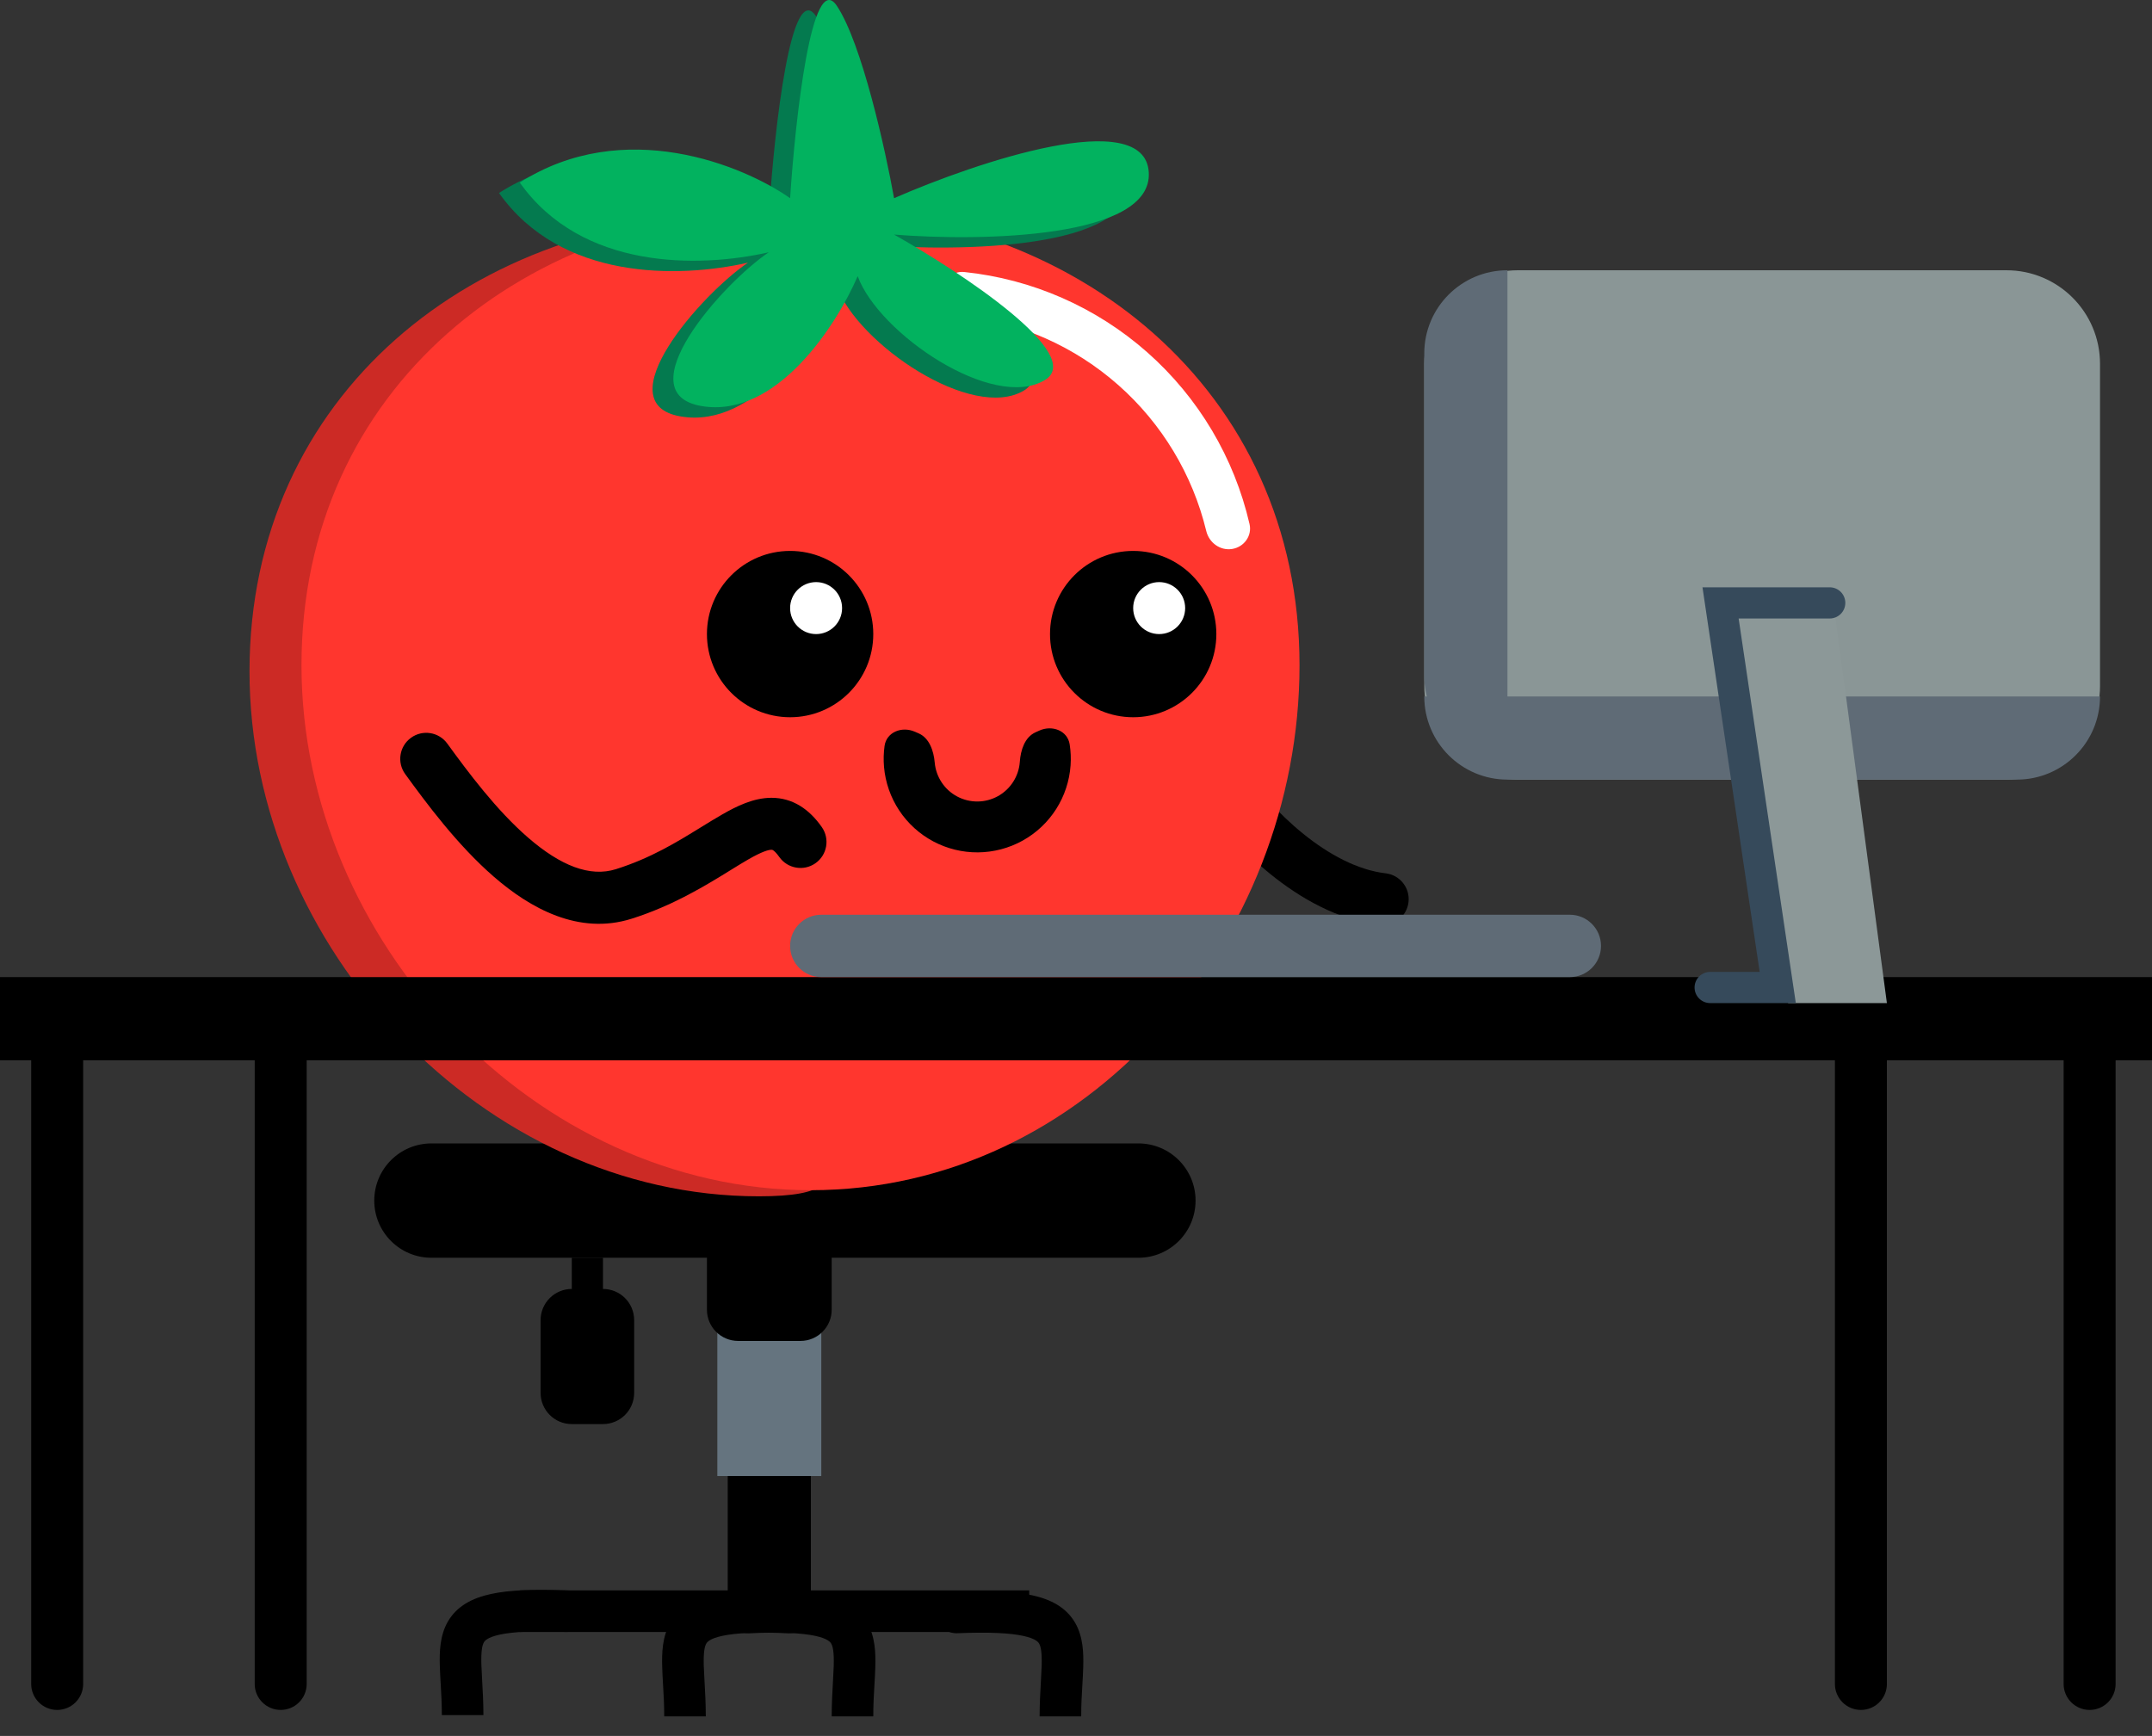 <svg width="207" height="167" viewBox="0 0 207 167" fill="none" xmlns="http://www.w3.org/2000/svg">
<rect x="0" y="0" width="207" height="167" fill="#333333" stroke="none"/>
<path d="M79 127L79 142L69 142L69 127L79 127Z" fill="#65747F"/>
<path fill-rule="evenodd" clip-rule="evenodd" d="M116.588 73.937C117.728 73.157 119.284 73.449 120.063 74.588C121.02 75.987 122.909 78.229 125.336 80.195C127.786 82.179 130.555 83.695 133.292 84.017C134.663 84.178 135.644 85.421 135.483 86.792C135.322 88.163 134.079 89.144 132.708 88.983C128.645 88.505 124.997 86.355 122.189 84.08C119.358 81.787 117.146 79.18 115.937 77.412C115.157 76.272 115.449 74.716 116.588 73.937Z" fill="black"/>
<path fill-rule="evenodd" clip-rule="evenodd" d="M56.499 155.08C56.455 156.184 55.524 157.043 54.42 156.998C51.329 156.875 49.351 156.979 48.085 157.252C46.86 157.516 46.623 157.864 46.545 157.999C46.385 158.278 46.265 158.822 46.304 160.144C46.315 160.524 46.342 161.002 46.373 161.542C46.43 162.556 46.5 163.789 46.5 165L42.5 165C42.5 163.848 42.445 162.922 42.392 162.023C42.358 161.443 42.324 160.874 42.306 160.262C42.267 158.928 42.303 157.347 43.08 156.001C43.94 154.511 45.422 153.734 47.243 153.342C49.025 152.958 51.421 152.875 54.58 153.002C55.684 153.046 56.543 153.976 56.499 155.08Z" fill="black"/>
<path fill-rule="evenodd" clip-rule="evenodd" d="M77.889 155.202C77.845 156.306 76.915 157.165 75.811 157.12C72.72 156.997 70.741 157.101 69.476 157.374C68.251 157.638 68.014 157.986 67.936 158.121C67.775 158.4 67.656 158.944 67.695 160.266C67.706 160.646 67.733 161.124 67.764 161.664C67.821 162.678 67.891 163.911 67.891 165.122L63.891 165.122C63.891 163.97 63.836 163.044 63.783 162.145C63.748 161.565 63.715 160.996 63.697 160.384C63.657 159.05 63.694 157.469 64.471 156.123C65.33 154.633 66.812 153.856 68.634 153.464C70.415 153.08 72.812 152.997 75.971 153.124C77.075 153.168 77.933 154.098 77.889 155.202Z" fill="black"/>
<path fill-rule="evenodd" clip-rule="evenodd" d="M90.002 155.202C90.046 156.306 90.977 157.165 92.08 157.12C95.171 156.997 97.15 157.101 98.415 157.374C99.64 157.638 99.877 157.986 99.955 158.121C100.116 158.4 100.235 158.944 100.196 160.266C100.185 160.646 100.158 161.124 100.128 161.664C100.07 162.678 100 163.911 100 165.122L104 165.122C104 163.97 104.055 163.044 104.108 162.145C104.143 161.565 104.177 160.996 104.195 160.384C104.234 159.05 104.197 157.469 103.42 156.123C102.561 154.633 101.079 153.856 99.257 153.464C97.476 153.08 95.079 152.997 91.92 153.124C90.817 153.168 89.958 154.098 90.002 155.202Z" fill="black"/>
<path fill-rule="evenodd" clip-rule="evenodd" d="M70.002 155.202C70.046 156.306 70.977 157.165 72.08 157.12C75.171 156.997 77.15 157.101 78.415 157.374C79.64 157.638 79.877 157.986 79.955 158.121C80.116 158.4 80.235 158.944 80.196 160.266C80.185 160.646 80.158 161.124 80.127 161.664C80.07 162.678 80 163.911 80 165.122L84 165.122C84 163.97 84.055 163.044 84.109 162.145C84.143 161.565 84.177 160.996 84.195 160.384C84.234 159.05 84.197 157.469 83.42 156.123C82.561 154.633 81.079 153.856 79.257 153.464C77.476 153.08 75.079 152.997 71.92 153.124C70.817 153.168 69.958 154.098 70.002 155.202Z" fill="black"/>
<path d="M36 115.5C36 112.462 38.462 110 41.5 110H109.5C112.538 110 115 112.462 115 115.5V115.5C115 118.538 112.538 121 109.5 121H41.5C38.462 121 36 118.538 36 115.5V115.5Z" fill="black"/>
<path d="M77 117C78.657 117 80 118.343 80 120L80 126C80 127.657 78.657 129 77 129L71 129C69.343 129 68 127.657 68 126L68 120C68 118.343 69.343 117 71 117L77 117Z" fill="black"/>
<path d="M78 142L78 154L70 154L70 142L78 142Z" fill="black"/>
<path d="M99 157L50 157L50 153L99 153L99 157Z" fill="black"/>
<path d="M58 124C59.657 124 61 125.343 61 127L61 134C61 135.657 59.657 137 58 137L55 137C53.343 137 52 135.657 52 134L52 127C52 125.343 53.343 124 55 124L58 124Z" fill="black"/>
<path d="M58 121L58 125L55 125L55 121L58 121Z" fill="black"/>
<path d="M35.5 64.588C35.5 91.097 99.51 115.088 73 115.088C46.49 115.088 24 91.097 24 64.588C24 38.078 45.49 20.588 72 20.588C78 16.087 35.5 38.078 35.5 64.588Z" fill="#CC2A25"/>
<path d="M125 64C125 90.51 104.51 114.5 78 114.5C51.49 114.5 29 90.51 29 64C29 37.49 50.49 20 77 20C103.51 20 125 37.49 125 64Z" fill="#FF362E"/>
<path d="M84 61C84 65.418 80.418 69 76 69C71.582 69 68 65.418 68 61C68 56.582 71.582 53 76 53C80.418 53 84 56.582 84 61Z" fill="black"/>
<path d="M81 58.5C81 59.881 79.881 61 78.5 61C77.119 61 76 59.881 76 58.5C76 57.119 77.119 56 78.5 56C79.881 56 81 57.119 81 58.5Z" fill="white"/>
<path d="M117 61C117 65.418 113.418 69 109 69C104.582 69 101 65.418 101 61C101 56.582 104.582 53 109 53C113.418 53 117 56.582 117 61Z" fill="black"/>
<path d="M114 58.5C114 59.881 112.881 61 111.5 61C110.119 61 109 59.881 109 58.5C109 57.119 110.119 56 111.5 56C112.881 56 114 57.119 114 58.5Z" fill="white"/>
<path d="M99.965 70.287C101.195 69.727 102.683 70.275 102.892 71.61C102.996 72.276 103.026 72.955 102.978 73.633C102.872 75.129 102.395 76.575 101.588 77.839C100.782 79.103 99.673 80.146 98.361 80.873C97.049 81.6 95.576 81.987 94.077 82C92.577 82.013 91.098 81.65 89.774 80.946C88.45 80.242 87.323 79.218 86.495 77.968C85.668 76.718 85.165 75.28 85.034 73.786C84.975 73.109 84.993 72.43 85.085 71.763C85.271 70.424 86.75 69.85 87.99 70.389L88.362 70.55C89.396 71 89.811 72.235 89.91 73.359V73.359C89.97 74.04 90.199 74.696 90.576 75.266C90.954 75.837 91.468 76.304 92.072 76.625C92.676 76.946 93.351 77.112 94.035 77.106C94.719 77.1 95.391 76.923 95.99 76.592C96.588 76.26 97.094 75.784 97.462 75.207C97.83 74.631 98.048 73.971 98.096 73.289V73.289C98.175 72.164 98.569 70.921 99.596 70.454L99.965 70.287Z" fill="black"/>
<path d="M90.585 28.123C90.628 26.962 91.605 26.049 92.76 26.169C99.271 26.846 105.429 29.539 110.36 33.897C115.291 38.255 118.72 44.035 120.192 50.413C120.454 51.545 119.667 52.627 118.521 52.812V52.812C117.374 52.997 116.303 52.215 116.03 51.086C114.72 45.668 111.777 40.762 107.575 37.048C103.373 33.334 98.142 31.017 92.604 30.383C91.45 30.251 90.542 29.283 90.585 28.123V28.123Z" fill="white"/>
<path d="M74 20.067C74.5 12.4 76.1 -2.033 78.5 1.567C80.9 5.167 83.167 15.4 84 20.067C92 16.567 108.1 11.167 108.5 17.567C108.9 23.967 92.333 24.233 84 23.567C90.5 27.233 102.5 35.167 98.5 37.567C93.5 40.567 82.5 33.067 80.5 27.567C78.5 32.233 72.7 41.267 65.5 40.067C58.154 38.842 67.463 28.291 71.949 25.27C65.218 26.791 53.959 26.98 48 18.567C58 12.167 69.5 16.9 74 20.067Z" fill="#047A4F"/>
<path d="M76 19.067C76.5 11.4 78.1 -3.033 80.5 0.567C82.9 4.167 85.167 14.4 86 19.067C94 15.567 110.1 10.167 110.5 16.567C110.9 22.967 94.333 23.233 86 22.567C92.5 26.233 104.5 34.167 100.5 36.567C95.5 39.567 84.5 32.067 82.5 26.567C80.5 31.233 74.7 40.267 67.5 39.067C60.154 37.842 69.463 27.291 73.949 24.27C67.218 25.791 55.959 25.98 50 17.567C60 11.167 71.5 15.9 76 19.067Z" fill="#02B25F"/>
<path fill-rule="evenodd" clip-rule="evenodd" d="M5.5 164.5C4.119 164.5 3 163.381 3 162L3 97L8 97L8 162C8 163.381 6.881 164.5 5.5 164.5Z" fill="black"/>
<path fill-rule="evenodd" clip-rule="evenodd" d="M27 164.5C25.619 164.5 24.5 163.381 24.5 162L24.5 97L29.5 97L29.5 162C29.5 163.381 28.381 164.5 27 164.5Z" fill="black"/>
<path fill-rule="evenodd" clip-rule="evenodd" d="M179 164.5C177.619 164.5 176.5 163.381 176.5 162L176.5 97L181.5 97L181.5 162C181.5 163.381 180.381 164.5 179 164.5Z" fill="black"/>
<path fill-rule="evenodd" clip-rule="evenodd" d="M201 164.5C199.619 164.5 198.5 163.381 198.5 162L198.5 97L203.5 97L203.5 162C203.5 163.381 202.381 164.5 201 164.5Z" fill="black"/>
<path fill-rule="evenodd" clip-rule="evenodd" d="M207 102L0 102L0 94L207 94V102Z" fill="black"/>
<path d="M137 35C137 30.029 141.029 26 146 26H193C197.971 26 202 30.029 202 35V66C202 70.971 197.971 75 193 75H146C141.029 75 137 70.971 137 66V35Z" fill="#8A9696"/>
<path d="M137 67H202V67C202 71.418 198.418 75 194 75H145C140.582 75 137 71.418 137 67V67Z" fill="#5F6B76"/>
<path d="M145 26L145 73V73C140.582 73 137 69.418 137 65L137 34C137 29.582 140.582 26 145 26V26Z" fill="#5F6B76"/>
<path d="M176.5 59H166L172 96.5H181.5L176.5 59Z" fill="#8C9898"/>
<path fill-rule="evenodd" clip-rule="evenodd" d="M163.761 56.5H176C176.828 56.5 177.5 57.172 177.5 58C177.5 58.828 176.828 59.5 176 59.5H167.239L172.739 96.5H164.5C163.672 96.5 163 95.828 163 95C163 94.172 163.672 93.5 164.5 93.5H169.261L163.761 56.5Z" fill="#364A5B"/>
<path fill-rule="evenodd" clip-rule="evenodd" d="M76 91C76 89.343 77.343 88 79 88L151 88C152.657 88 154 89.343 154 91C154 92.657 152.657 94 151 94L79 94C77.343 94 76 92.657 76 91Z" fill="#5F6B76"/>
<path fill-rule="evenodd" clip-rule="evenodd" d="M39.53 70.978C40.646 70.166 42.21 70.413 43.022 71.53C45.036 74.299 47.733 77.924 50.788 80.574C53.923 83.293 56.749 84.405 59.247 83.616C62.602 82.557 65.106 81.013 67.394 79.602C68.114 79.159 68.813 78.728 69.51 78.329C70.822 77.58 72.461 76.75 74.203 76.75C76.267 76.75 77.856 77.864 79.048 79.566C79.84 80.698 79.565 82.256 78.434 83.048C77.303 83.84 75.744 83.565 74.952 82.434C74.651 82.004 74.443 81.846 74.356 81.793C74.298 81.757 74.269 81.75 74.203 81.75C73.914 81.75 73.303 81.92 71.99 82.671C71.497 82.953 70.938 83.299 70.314 83.684C67.987 85.124 64.768 87.116 60.753 88.384C55.651 89.995 50.977 87.357 47.512 84.351C43.967 81.276 40.964 77.201 38.978 74.47C38.166 73.354 38.413 71.79 39.53 70.978Z" fill="black"/>
</svg>
